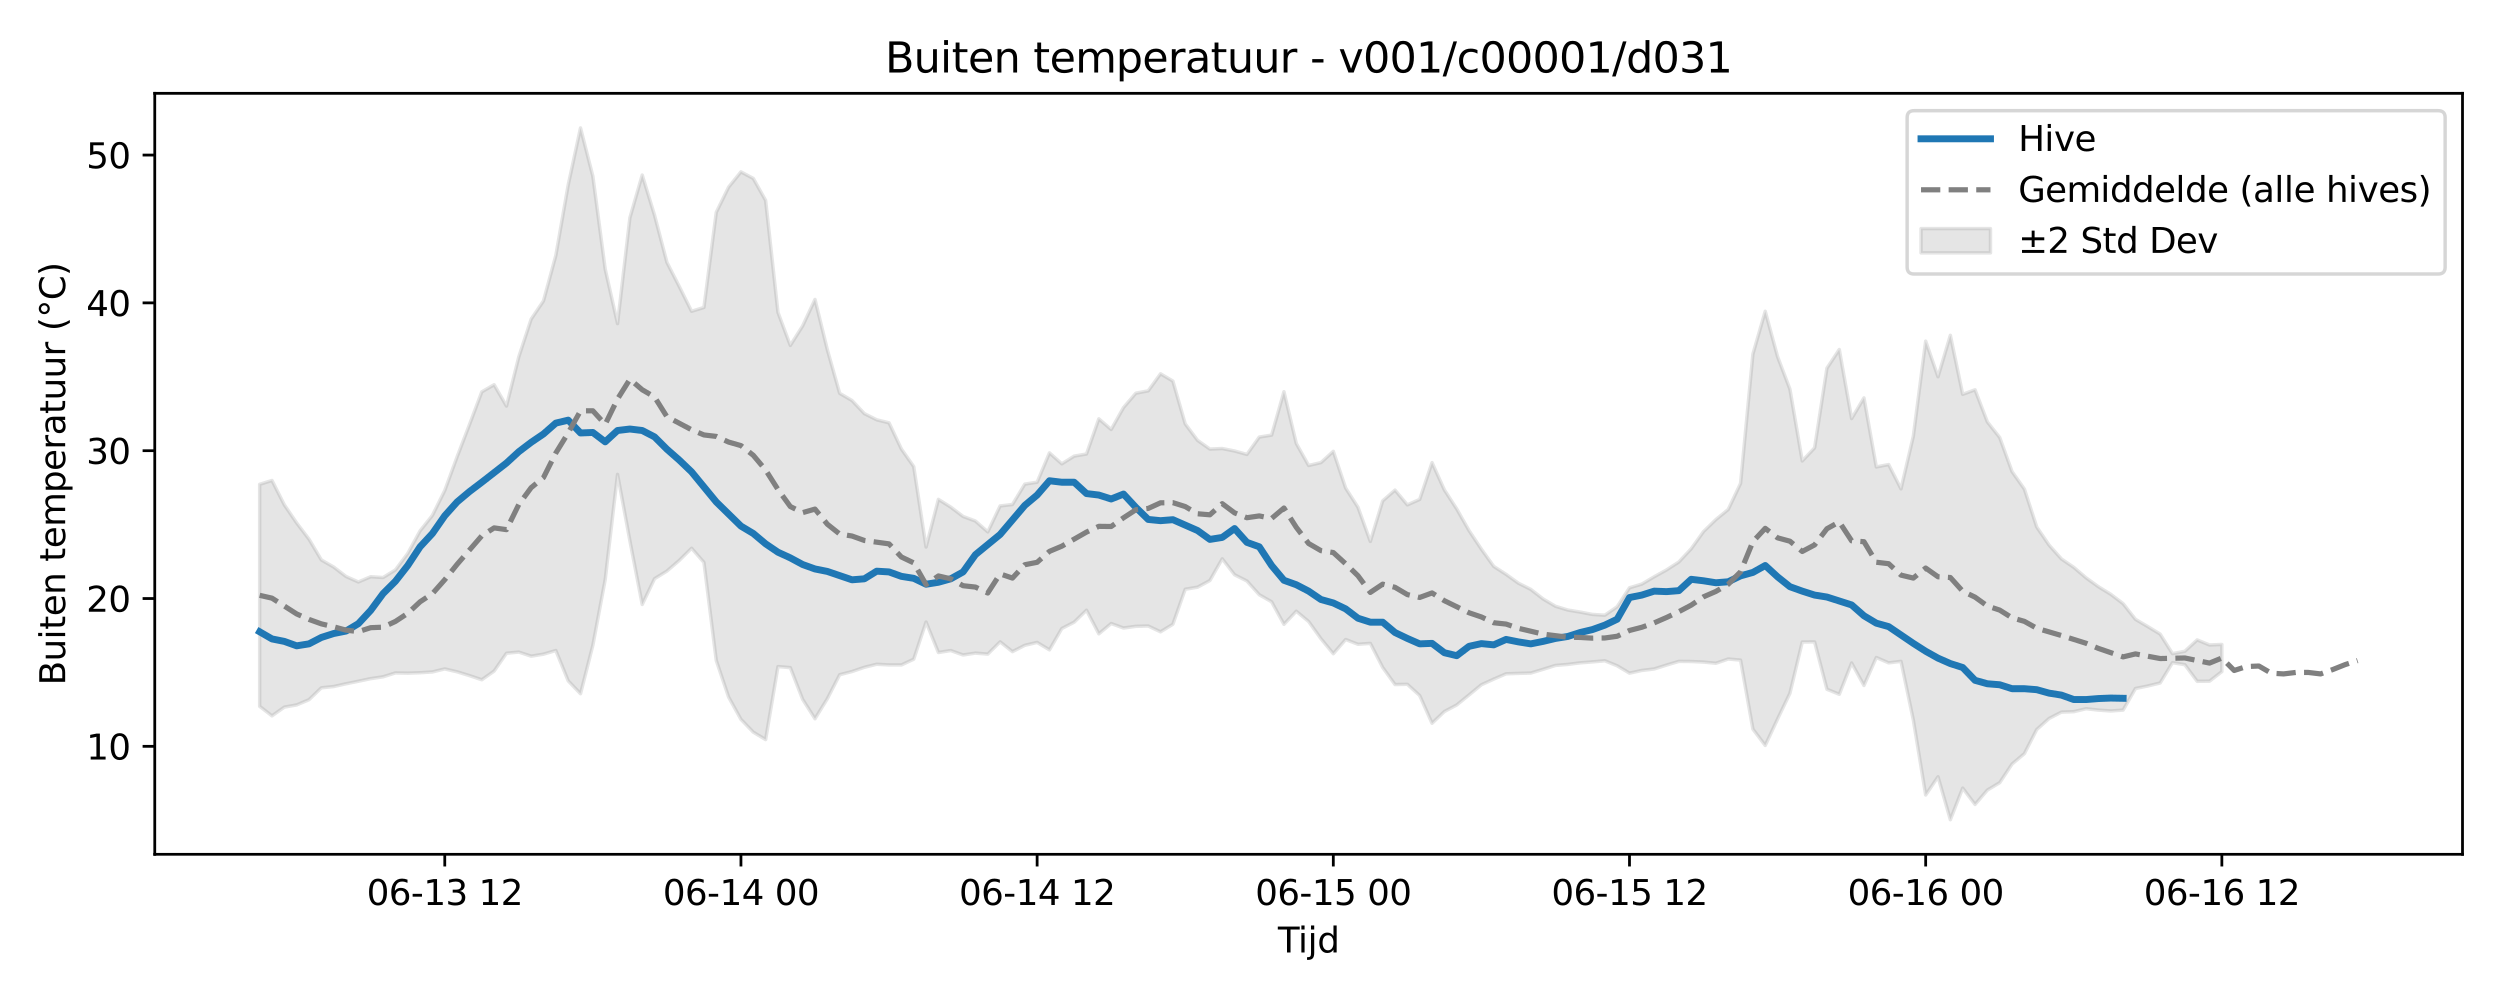 <?xml version="1.0" encoding="utf-8" standalone="no"?>
<!DOCTYPE svg PUBLIC "-//W3C//DTD SVG 1.1//EN"
  "http://www.w3.org/Graphics/SVG/1.1/DTD/svg11.dtd">
<svg xmlns:xlink="http://www.w3.org/1999/xlink" width="720pt" height="288pt" viewBox="0 0 720 288" xmlns="http://www.w3.org/2000/svg" version="1.1">
 <defs>
  <style type="text/css">*{stroke-linejoin: round; stroke-linecap: butt}</style>
 </defs>
 <g id="figure_1">
  <g id="patch_1">
   <path d="M 0 288 
L 720 288 
L 720 0 
L 0 0 
z
" style="fill: #ffffff"/>
  </g>
  <g id="axes_1">
   <g id="patch_2">
    <path d="M 44.57 246.04 
L 709.2 246.04 
L 709.2 26.88 
L 44.57 26.88 
z
" style="fill: #ffffff"/>
   </g>
   <g id="FillBetweenPolyCollection_1">
    <defs>
     <path id="m13f7c7acbf" d="M 74.78 -148.516 
L 74.78 -84.577 
L 78.335 -81.833 
L 81.889 -84.348 
L 85.443 -84.984 
L 88.997 -86.49 
L 92.551 -89.911 
L 96.105 -90.273 
L 99.66 -91.073 
L 103.214 -91.799 
L 106.768 -92.55 
L 110.322 -93.074 
L 113.876 -94.195 
L 117.431 -94.125 
L 120.985 -94.254 
L 124.539 -94.482 
L 128.093 -95.348 
L 131.647 -94.517 
L 135.201 -93.425 
L 138.756 -92.228 
L 142.31 -94.731 
L 145.864 -99.868 
L 149.418 -100.199 
L 152.972 -99.017 
L 156.526 -99.599 
L 160.081 -100.655 
L 163.635 -91.926 
L 167.189 -88.202 
L 170.743 -102.16 
L 174.297 -121.076 
L 177.851 -151.385 
L 181.406 -132.271 
L 184.96 -113.906 
L 188.514 -121.336 
L 192.068 -123.522 
L 195.622 -126.594 
L 199.176 -130.102 
L 202.731 -126.028 
L 206.285 -97.785 
L 209.839 -87.246 
L 213.393 -80.823 
L 216.947 -77.133 
L 220.501 -74.995 
L 224.056 -96.027 
L 227.61 -95.723 
L 231.164 -86.582 
L 234.718 -80.999 
L 238.272 -86.759 
L 241.826 -93.682 
L 245.381 -94.595 
L 248.935 -95.814 
L 252.489 -96.694 
L 256.043 -96.499 
L 259.597 -96.49 
L 263.152 -98.153 
L 266.706 -108.848 
L 270.26 -100.07 
L 273.814 -100.645 
L 277.368 -99.366 
L 280.922 -99.901 
L 284.477 -99.614 
L 288.031 -103.15 
L 291.585 -100.325 
L 295.139 -102.147 
L 298.693 -102.98 
L 302.247 -100.835 
L 305.802 -106.987 
L 309.356 -108.811 
L 312.91 -112.264 
L 316.464 -105.455 
L 320.018 -108.427 
L 323.572 -107.128 
L 327.127 -107.616 
L 330.681 -107.706 
L 334.235 -106.033 
L 337.789 -108.221 
L 341.343 -118.3 
L 344.897 -118.886 
L 348.452 -120.81 
L 352.006 -127.055 
L 355.56 -122.469 
L 359.114 -120.669 
L 362.668 -116.715 
L 366.222 -114.679 
L 369.777 -108.186 
L 373.331 -111.968 
L 376.885 -108.997 
L 380.439 -104.047 
L 383.993 -99.724 
L 387.548 -103.823 
L 391.102 -102.444 
L 394.656 -102.705 
L 398.21 -95.779 
L 401.764 -90.846 
L 405.318 -90.92 
L 408.873 -87.684 
L 412.427 -79.696 
L 415.981 -83.081 
L 419.535 -84.967 
L 423.089 -87.858 
L 426.643 -90.791 
L 430.198 -92.411 
L 433.752 -93.944 
L 437.306 -94.062 
L 440.86 -94.158 
L 444.414 -95.237 
L 447.968 -96.351 
L 451.523 -96.65 
L 455.077 -97.1 
L 458.631 -97.377 
L 462.185 -97.697 
L 465.739 -96.255 
L 469.293 -94.132 
L 472.848 -94.909 
L 476.402 -95.332 
L 479.956 -96.459 
L 483.51 -97.521 
L 487.064 -97.484 
L 490.618 -97.324 
L 494.173 -96.977 
L 497.727 -98.203 
L 501.281 -97.889 
L 504.835 -78.012 
L 508.389 -73.313 
L 511.944 -80.928 
L 515.498 -88.345 
L 519.052 -103.109 
L 522.606 -103.118 
L 526.16 -89.493 
L 529.714 -88.042 
L 533.269 -97.057 
L 536.823 -90.574 
L 540.377 -98.636 
L 543.931 -97.093 
L 547.485 -97.524 
L 551.039 -80.646 
L 554.594 -59.043 
L 558.148 -64.287 
L 561.702 -51.922 
L 565.256 -61.022 
L 568.81 -56.313 
L 572.364 -60.457 
L 575.919 -62.588 
L 579.473 -67.962 
L 583.027 -70.963 
L 586.581 -77.898 
L 590.135 -81.077 
L 593.689 -82.907 
L 597.244 -83.037 
L 600.798 -83.885 
L 604.352 -83.488 
L 607.906 -83.236 
L 611.46 -83.495 
L 615.014 -89.712 
L 618.569 -90.437 
L 622.123 -91.3 
L 625.677 -97.153 
L 629.231 -96.569 
L 632.785 -91.783 
L 636.339 -91.816 
L 639.894 -94.575 
L 639.894 -102.402 
L 639.894 -102.402 
L 636.339 -102.252 
L 632.785 -103.704 
L 629.231 -100.432 
L 625.677 -99.754 
L 622.123 -105.379 
L 618.569 -107.548 
L 615.014 -109.635 
L 611.46 -114.145 
L 607.906 -116.84 
L 604.352 -119.024 
L 600.798 -121.583 
L 597.244 -124.607 
L 593.689 -127.031 
L 590.135 -131.014 
L 586.581 -136.227 
L 583.027 -147.135 
L 579.473 -152.17 
L 575.919 -161.99 
L 572.364 -166.487 
L 568.81 -175.74 
L 565.256 -174.437 
L 561.702 -191.436 
L 558.148 -179.497 
L 554.594 -189.755 
L 551.039 -162.381 
L 547.485 -147.206 
L 543.931 -154.213 
L 540.377 -153.521 
L 536.823 -173.409 
L 533.269 -167.446 
L 529.714 -187.34 
L 526.16 -181.963 
L 522.606 -159.019 
L 519.052 -155.244 
L 515.498 -175.921 
L 511.944 -185.277 
L 508.389 -198.356 
L 504.835 -186.017 
L 501.281 -148.78 
L 497.727 -141.276 
L 494.173 -138.363 
L 490.618 -134.918 
L 487.064 -129.957 
L 483.51 -126.159 
L 479.956 -123.863 
L 476.402 -121.891 
L 472.848 -119.783 
L 469.293 -118.716 
L 465.739 -113.258 
L 462.185 -110.822 
L 458.631 -111.048 
L 455.077 -111.727 
L 451.523 -112.318 
L 447.968 -113.399 
L 444.414 -115.506 
L 440.86 -118.264 
L 437.306 -120.039 
L 433.752 -122.593 
L 430.198 -124.883 
L 426.643 -129.838 
L 423.089 -135.183 
L 419.535 -141.433 
L 415.981 -146.914 
L 412.427 -154.77 
L 408.873 -144.179 
L 405.318 -142.599 
L 401.764 -146.86 
L 398.21 -143.748 
L 394.656 -132.063 
L 391.102 -141.908 
L 387.548 -147.435 
L 383.993 -158.014 
L 380.439 -154.779 
L 376.885 -153.945 
L 373.331 -160.292 
L 369.777 -175.191 
L 366.222 -162.69 
L 362.668 -162.121 
L 359.114 -157.126 
L 355.56 -158.117 
L 352.006 -158.828 
L 348.452 -158.664 
L 344.897 -161.18 
L 341.343 -165.928 
L 337.789 -178.254 
L 334.235 -180.348 
L 330.681 -175.434 
L 327.127 -174.767 
L 323.572 -170.62 
L 320.018 -164.307 
L 316.464 -167.374 
L 312.91 -157.253 
L 309.356 -156.638 
L 305.802 -154.417 
L 302.247 -157.575 
L 298.693 -149.129 
L 295.139 -148.572 
L 291.585 -142.702 
L 288.031 -142.29 
L 284.477 -134.813 
L 280.922 -137.946 
L 277.368 -139.261 
L 273.814 -141.956 
L 270.26 -144.187 
L 266.706 -130.461 
L 263.152 -153.626 
L 259.597 -158.694 
L 256.043 -166.23 
L 252.489 -167.1 
L 248.935 -168.878 
L 245.381 -172.652 
L 241.826 -174.723 
L 238.272 -187.299 
L 234.718 -201.762 
L 231.164 -194.146 
L 227.61 -188.515 
L 224.056 -198.031 
L 220.501 -230.283 
L 216.947 -236.613 
L 213.393 -238.504 
L 209.839 -234.115 
L 206.285 -226.84 
L 202.731 -199.449 
L 199.176 -198.355 
L 195.622 -205.505 
L 192.068 -212.456 
L 188.514 -225.995 
L 184.96 -237.587 
L 181.406 -225.277 
L 177.851 -194.81 
L 174.297 -210.503 
L 170.743 -237.223 
L 167.189 -251.158 
L 163.635 -234.706 
L 160.081 -214.442 
L 156.526 -201.347 
L 152.972 -196.091 
L 149.418 -185.239 
L 145.864 -171.055 
L 142.31 -177.205 
L 138.756 -175.147 
L 135.201 -165.698 
L 131.647 -156.437 
L 128.093 -146.747 
L 124.539 -139.585 
L 120.985 -135.109 
L 117.431 -128.608 
L 113.876 -123.856 
L 110.322 -121.673 
L 106.768 -121.906 
L 103.214 -120.393 
L 99.66 -121.971 
L 96.105 -124.696 
L 92.551 -126.741 
L 88.997 -132.716 
L 85.443 -137.385 
L 81.889 -142.603 
L 78.335 -149.628 
L 74.78 -148.516 
z
" style="stroke: #808080; stroke-opacity: 0.2"/>
    </defs>
    <g clip-path="url(#p83cd7a255b)">
     <use xlink:href="#m13f7c7acbf" x="0" y="288" style="fill: #808080; fill-opacity: 0.2; stroke: #808080; stroke-opacity: 0.2"/>
    </g>
   </g>
   <g id="matplotlib.axis_1">
    <g id="xtick_1">
     <g id="line2d_1">
      <defs>
       <path id="m9fc1fd3fff" d="M 0 0 
L 0 3.5 
" style="stroke: #000000; stroke-width: 0.8"/>
      </defs>
      <g>
       <use xlink:href="#m9fc1fd3fff" x="128.093" y="246.04" style="stroke: #000000; stroke-width: 0.8"/>
      </g>
     </g>
     <g id="text_1">
      <!-- 06-13 12 -->
      <g transform="translate(105.613 260.638) scale(0.1 -0.1)">
       <defs>
        <path id="DejaVuSans-30" d="M 2034 4250 
Q 1547 4250 1301 3770 
Q 1056 3291 1056 2328 
Q 1056 1369 1301 889 
Q 1547 409 2034 409 
Q 2525 409 2770 889 
Q 3016 1369 3016 2328 
Q 3016 3291 2770 3770 
Q 2525 4250 2034 4250 
z
M 2034 4750 
Q 2819 4750 3233 4129 
Q 3647 3509 3647 2328 
Q 3647 1150 3233 529 
Q 2819 -91 2034 -91 
Q 1250 -91 836 529 
Q 422 1150 422 2328 
Q 422 3509 836 4129 
Q 1250 4750 2034 4750 
z
" transform="scale(0.016)"/>
        <path id="DejaVuSans-36" d="M 2113 2584 
Q 1688 2584 1439 2293 
Q 1191 2003 1191 1497 
Q 1191 994 1439 701 
Q 1688 409 2113 409 
Q 2538 409 2786 701 
Q 3034 994 3034 1497 
Q 3034 2003 2786 2293 
Q 2538 2584 2113 2584 
z
M 3366 4563 
L 3366 3988 
Q 3128 4100 2886 4159 
Q 2644 4219 2406 4219 
Q 1781 4219 1451 3797 
Q 1122 3375 1075 2522 
Q 1259 2794 1537 2939 
Q 1816 3084 2150 3084 
Q 2853 3084 3261 2657 
Q 3669 2231 3669 1497 
Q 3669 778 3244 343 
Q 2819 -91 2113 -91 
Q 1303 -91 875 529 
Q 447 1150 447 2328 
Q 447 3434 972 4092 
Q 1497 4750 2381 4750 
Q 2619 4750 2861 4703 
Q 3103 4656 3366 4563 
z
" transform="scale(0.016)"/>
        <path id="DejaVuSans-2d" d="M 313 2009 
L 1997 2009 
L 1997 1497 
L 313 1497 
L 313 2009 
z
" transform="scale(0.016)"/>
        <path id="DejaVuSans-31" d="M 794 531 
L 1825 531 
L 1825 4091 
L 703 3866 
L 703 4441 
L 1819 4666 
L 2450 4666 
L 2450 531 
L 3481 531 
L 3481 0 
L 794 0 
L 794 531 
z
" transform="scale(0.016)"/>
        <path id="DejaVuSans-33" d="M 2597 2516 
Q 3050 2419 3304 2112 
Q 3559 1806 3559 1356 
Q 3559 666 3084 287 
Q 2609 -91 1734 -91 
Q 1441 -91 1130 -33 
Q 819 25 488 141 
L 488 750 
Q 750 597 1062 519 
Q 1375 441 1716 441 
Q 2309 441 2620 675 
Q 2931 909 2931 1356 
Q 2931 1769 2642 2001 
Q 2353 2234 1838 2234 
L 1294 2234 
L 1294 2753 
L 1863 2753 
Q 2328 2753 2575 2939 
Q 2822 3125 2822 3475 
Q 2822 3834 2567 4026 
Q 2313 4219 1838 4219 
Q 1578 4219 1281 4162 
Q 984 4106 628 3988 
L 628 4550 
Q 988 4650 1302 4700 
Q 1616 4750 1894 4750 
Q 2613 4750 3031 4423 
Q 3450 4097 3450 3541 
Q 3450 3153 3228 2886 
Q 3006 2619 2597 2516 
z
" transform="scale(0.016)"/>
        <path id="DejaVuSans-20" transform="scale(0.016)"/>
        <path id="DejaVuSans-32" d="M 1228 531 
L 3431 531 
L 3431 0 
L 469 0 
L 469 531 
Q 828 903 1448 1529 
Q 2069 2156 2228 2338 
Q 2531 2678 2651 2914 
Q 2772 3150 2772 3378 
Q 2772 3750 2511 3984 
Q 2250 4219 1831 4219 
Q 1534 4219 1204 4116 
Q 875 4013 500 3803 
L 500 4441 
Q 881 4594 1212 4672 
Q 1544 4750 1819 4750 
Q 2544 4750 2975 4387 
Q 3406 4025 3406 3419 
Q 3406 3131 3298 2873 
Q 3191 2616 2906 2266 
Q 2828 2175 2409 1742 
Q 1991 1309 1228 531 
z
" transform="scale(0.016)"/>
       </defs>
       <use xlink:href="#DejaVuSans-30"/>
       <use xlink:href="#DejaVuSans-36" transform="translate(63.623 0)"/>
       <use xlink:href="#DejaVuSans-2d" transform="translate(127.246 0)"/>
       <use xlink:href="#DejaVuSans-31" transform="translate(163.33 0)"/>
       <use xlink:href="#DejaVuSans-33" transform="translate(226.953 0)"/>
       <use xlink:href="#DejaVuSans-20" transform="translate(290.576 0)"/>
       <use xlink:href="#DejaVuSans-31" transform="translate(322.363 0)"/>
       <use xlink:href="#DejaVuSans-32" transform="translate(385.986 0)"/>
      </g>
     </g>
    </g>
    <g id="xtick_2">
     <g id="line2d_2">
      <g>
       <use xlink:href="#m9fc1fd3fff" x="213.393" y="246.04" style="stroke: #000000; stroke-width: 0.8"/>
      </g>
     </g>
     <g id="text_2">
      <!-- 06-14 00 -->
      <g transform="translate(190.913 260.638) scale(0.1 -0.1)">
       <defs>
        <path id="DejaVuSans-34" d="M 2419 4116 
L 825 1625 
L 2419 1625 
L 2419 4116 
z
M 2253 4666 
L 3047 4666 
L 3047 1625 
L 3713 1625 
L 3713 1100 
L 3047 1100 
L 3047 0 
L 2419 0 
L 2419 1100 
L 313 1100 
L 313 1709 
L 2253 4666 
z
" transform="scale(0.016)"/>
       </defs>
       <use xlink:href="#DejaVuSans-30"/>
       <use xlink:href="#DejaVuSans-36" transform="translate(63.623 0)"/>
       <use xlink:href="#DejaVuSans-2d" transform="translate(127.246 0)"/>
       <use xlink:href="#DejaVuSans-31" transform="translate(163.33 0)"/>
       <use xlink:href="#DejaVuSans-34" transform="translate(226.953 0)"/>
       <use xlink:href="#DejaVuSans-20" transform="translate(290.576 0)"/>
       <use xlink:href="#DejaVuSans-30" transform="translate(322.363 0)"/>
       <use xlink:href="#DejaVuSans-30" transform="translate(385.986 0)"/>
      </g>
     </g>
    </g>
    <g id="xtick_3">
     <g id="line2d_3">
      <g>
       <use xlink:href="#m9fc1fd3fff" x="298.693" y="246.04" style="stroke: #000000; stroke-width: 0.8"/>
      </g>
     </g>
     <g id="text_3">
      <!-- 06-14 12 -->
      <g transform="translate(276.213 260.638) scale(0.1 -0.1)">
       <use xlink:href="#DejaVuSans-30"/>
       <use xlink:href="#DejaVuSans-36" transform="translate(63.623 0)"/>
       <use xlink:href="#DejaVuSans-2d" transform="translate(127.246 0)"/>
       <use xlink:href="#DejaVuSans-31" transform="translate(163.33 0)"/>
       <use xlink:href="#DejaVuSans-34" transform="translate(226.953 0)"/>
       <use xlink:href="#DejaVuSans-20" transform="translate(290.576 0)"/>
       <use xlink:href="#DejaVuSans-31" transform="translate(322.363 0)"/>
       <use xlink:href="#DejaVuSans-32" transform="translate(385.986 0)"/>
      </g>
     </g>
    </g>
    <g id="xtick_4">
     <g id="line2d_4">
      <g>
       <use xlink:href="#m9fc1fd3fff" x="383.993" y="246.04" style="stroke: #000000; stroke-width: 0.8"/>
      </g>
     </g>
     <g id="text_4">
      <!-- 06-15 00 -->
      <g transform="translate(361.513 260.638) scale(0.1 -0.1)">
       <defs>
        <path id="DejaVuSans-35" d="M 691 4666 
L 3169 4666 
L 3169 4134 
L 1269 4134 
L 1269 2991 
Q 1406 3038 1543 3061 
Q 1681 3084 1819 3084 
Q 2600 3084 3056 2656 
Q 3513 2228 3513 1497 
Q 3513 744 3044 326 
Q 2575 -91 1722 -91 
Q 1428 -91 1123 -41 
Q 819 9 494 109 
L 494 744 
Q 775 591 1075 516 
Q 1375 441 1709 441 
Q 2250 441 2565 725 
Q 2881 1009 2881 1497 
Q 2881 1984 2565 2268 
Q 2250 2553 1709 2553 
Q 1456 2553 1204 2497 
Q 953 2441 691 2322 
L 691 4666 
z
" transform="scale(0.016)"/>
       </defs>
       <use xlink:href="#DejaVuSans-30"/>
       <use xlink:href="#DejaVuSans-36" transform="translate(63.623 0)"/>
       <use xlink:href="#DejaVuSans-2d" transform="translate(127.246 0)"/>
       <use xlink:href="#DejaVuSans-31" transform="translate(163.33 0)"/>
       <use xlink:href="#DejaVuSans-35" transform="translate(226.953 0)"/>
       <use xlink:href="#DejaVuSans-20" transform="translate(290.576 0)"/>
       <use xlink:href="#DejaVuSans-30" transform="translate(322.363 0)"/>
       <use xlink:href="#DejaVuSans-30" transform="translate(385.986 0)"/>
      </g>
     </g>
    </g>
    <g id="xtick_5">
     <g id="line2d_5">
      <g>
       <use xlink:href="#m9fc1fd3fff" x="469.293" y="246.04" style="stroke: #000000; stroke-width: 0.8"/>
      </g>
     </g>
     <g id="text_5">
      <!-- 06-15 12 -->
      <g transform="translate(446.813 260.638) scale(0.1 -0.1)">
       <use xlink:href="#DejaVuSans-30"/>
       <use xlink:href="#DejaVuSans-36" transform="translate(63.623 0)"/>
       <use xlink:href="#DejaVuSans-2d" transform="translate(127.246 0)"/>
       <use xlink:href="#DejaVuSans-31" transform="translate(163.33 0)"/>
       <use xlink:href="#DejaVuSans-35" transform="translate(226.953 0)"/>
       <use xlink:href="#DejaVuSans-20" transform="translate(290.576 0)"/>
       <use xlink:href="#DejaVuSans-31" transform="translate(322.363 0)"/>
       <use xlink:href="#DejaVuSans-32" transform="translate(385.986 0)"/>
      </g>
     </g>
    </g>
    <g id="xtick_6">
     <g id="line2d_6">
      <g>
       <use xlink:href="#m9fc1fd3fff" x="554.594" y="246.04" style="stroke: #000000; stroke-width: 0.8"/>
      </g>
     </g>
     <g id="text_6">
      <!-- 06-16 00 -->
      <g transform="translate(532.113 260.638) scale(0.1 -0.1)">
       <use xlink:href="#DejaVuSans-30"/>
       <use xlink:href="#DejaVuSans-36" transform="translate(63.623 0)"/>
       <use xlink:href="#DejaVuSans-2d" transform="translate(127.246 0)"/>
       <use xlink:href="#DejaVuSans-31" transform="translate(163.33 0)"/>
       <use xlink:href="#DejaVuSans-36" transform="translate(226.953 0)"/>
       <use xlink:href="#DejaVuSans-20" transform="translate(290.576 0)"/>
       <use xlink:href="#DejaVuSans-30" transform="translate(322.363 0)"/>
       <use xlink:href="#DejaVuSans-30" transform="translate(385.986 0)"/>
      </g>
     </g>
    </g>
    <g id="xtick_7">
     <g id="line2d_7">
      <g>
       <use xlink:href="#m9fc1fd3fff" x="639.894" y="246.04" style="stroke: #000000; stroke-width: 0.8"/>
      </g>
     </g>
     <g id="text_7">
      <!-- 06-16 12 -->
      <g transform="translate(617.413 260.638) scale(0.1 -0.1)">
       <use xlink:href="#DejaVuSans-30"/>
       <use xlink:href="#DejaVuSans-36" transform="translate(63.623 0)"/>
       <use xlink:href="#DejaVuSans-2d" transform="translate(127.246 0)"/>
       <use xlink:href="#DejaVuSans-31" transform="translate(163.33 0)"/>
       <use xlink:href="#DejaVuSans-36" transform="translate(226.953 0)"/>
       <use xlink:href="#DejaVuSans-20" transform="translate(290.576 0)"/>
       <use xlink:href="#DejaVuSans-31" transform="translate(322.363 0)"/>
       <use xlink:href="#DejaVuSans-32" transform="translate(385.986 0)"/>
      </g>
     </g>
    </g>
    <g id="text_8">
     <!-- Tijd -->
     <g transform="translate(368.035 274.317) scale(0.1 -0.1)">
      <defs>
       <path id="DejaVuSans-54" d="M -19 4666 
L 3928 4666 
L 3928 4134 
L 2272 4134 
L 2272 0 
L 1638 0 
L 1638 4134 
L -19 4134 
L -19 4666 
z
" transform="scale(0.016)"/>
       <path id="DejaVuSans-69" d="M 603 3500 
L 1178 3500 
L 1178 0 
L 603 0 
L 603 3500 
z
M 603 4863 
L 1178 4863 
L 1178 4134 
L 603 4134 
L 603 4863 
z
" transform="scale(0.016)"/>
       <path id="DejaVuSans-6a" d="M 603 3500 
L 1178 3500 
L 1178 -63 
Q 1178 -731 923 -1031 
Q 669 -1331 103 -1331 
L -116 -1331 
L -116 -844 
L 38 -844 
Q 366 -844 484 -692 
Q 603 -541 603 -63 
L 603 3500 
z
M 603 4863 
L 1178 4863 
L 1178 4134 
L 603 4134 
L 603 4863 
z
" transform="scale(0.016)"/>
       <path id="DejaVuSans-64" d="M 2906 2969 
L 2906 4863 
L 3481 4863 
L 3481 0 
L 2906 0 
L 2906 525 
Q 2725 213 2448 61 
Q 2172 -91 1784 -91 
Q 1150 -91 751 415 
Q 353 922 353 1747 
Q 353 2572 751 3078 
Q 1150 3584 1784 3584 
Q 2172 3584 2448 3432 
Q 2725 3281 2906 2969 
z
M 947 1747 
Q 947 1113 1208 752 
Q 1469 391 1925 391 
Q 2381 391 2643 752 
Q 2906 1113 2906 1747 
Q 2906 2381 2643 2742 
Q 2381 3103 1925 3103 
Q 1469 3103 1208 2742 
Q 947 2381 947 1747 
z
" transform="scale(0.016)"/>
      </defs>
      <use xlink:href="#DejaVuSans-54"/>
      <use xlink:href="#DejaVuSans-69" transform="translate(57.959 0)"/>
      <use xlink:href="#DejaVuSans-6a" transform="translate(85.742 0)"/>
      <use xlink:href="#DejaVuSans-64" transform="translate(113.525 0)"/>
     </g>
    </g>
   </g>
   <g id="matplotlib.axis_2">
    <g id="ytick_1">
     <g id="line2d_8">
      <defs>
       <path id="m5fd62c01a7" d="M 0 0 
L -3.5 0 
" style="stroke: #000000; stroke-width: 0.8"/>
      </defs>
      <g>
       <use xlink:href="#m5fd62c01a7" x="44.57" y="214.949" style="stroke: #000000; stroke-width: 0.8"/>
      </g>
     </g>
     <g id="text_9">
      <!-- 10 -->
      <g transform="translate(24.845 218.748) scale(0.1 -0.1)">
       <use xlink:href="#DejaVuSans-31"/>
       <use xlink:href="#DejaVuSans-30" transform="translate(63.623 0)"/>
      </g>
     </g>
    </g>
    <g id="ytick_2">
     <g id="line2d_9">
      <g>
       <use xlink:href="#m5fd62c01a7" x="44.57" y="172.376" style="stroke: #000000; stroke-width: 0.8"/>
      </g>
     </g>
     <g id="text_10">
      <!-- 20 -->
      <g transform="translate(24.845 176.175) scale(0.1 -0.1)">
       <use xlink:href="#DejaVuSans-32"/>
       <use xlink:href="#DejaVuSans-30" transform="translate(63.623 0)"/>
      </g>
     </g>
    </g>
    <g id="ytick_3">
     <g id="line2d_10">
      <g>
       <use xlink:href="#m5fd62c01a7" x="44.57" y="129.803" style="stroke: #000000; stroke-width: 0.8"/>
      </g>
     </g>
     <g id="text_11">
      <!-- 30 -->
      <g transform="translate(24.845 133.602) scale(0.1 -0.1)">
       <use xlink:href="#DejaVuSans-33"/>
       <use xlink:href="#DejaVuSans-30" transform="translate(63.623 0)"/>
      </g>
     </g>
    </g>
    <g id="ytick_4">
     <g id="line2d_11">
      <g>
       <use xlink:href="#m5fd62c01a7" x="44.57" y="87.23" style="stroke: #000000; stroke-width: 0.8"/>
      </g>
     </g>
     <g id="text_12">
      <!-- 40 -->
      <g transform="translate(24.845 91.029) scale(0.1 -0.1)">
       <use xlink:href="#DejaVuSans-34"/>
       <use xlink:href="#DejaVuSans-30" transform="translate(63.623 0)"/>
      </g>
     </g>
    </g>
    <g id="ytick_5">
     <g id="line2d_12">
      <g>
       <use xlink:href="#m5fd62c01a7" x="44.57" y="44.657" style="stroke: #000000; stroke-width: 0.8"/>
      </g>
     </g>
     <g id="text_13">
      <!-- 50 -->
      <g transform="translate(24.845 48.456) scale(0.1 -0.1)">
       <use xlink:href="#DejaVuSans-35"/>
       <use xlink:href="#DejaVuSans-30" transform="translate(63.623 0)"/>
      </g>
     </g>
    </g>
    <g id="text_14">
     <!-- Buiten temperatuur (°C) -->
     <g transform="translate(18.765 197.355) rotate(-90) scale(0.1 -0.1)">
      <defs>
       <path id="DejaVuSans-42" d="M 1259 2228 
L 1259 519 
L 2272 519 
Q 2781 519 3026 730 
Q 3272 941 3272 1375 
Q 3272 1813 3026 2020 
Q 2781 2228 2272 2228 
L 1259 2228 
z
M 1259 4147 
L 1259 2741 
L 2194 2741 
Q 2656 2741 2882 2914 
Q 3109 3088 3109 3444 
Q 3109 3797 2882 3972 
Q 2656 4147 2194 4147 
L 1259 4147 
z
M 628 4666 
L 2241 4666 
Q 2963 4666 3353 4366 
Q 3744 4066 3744 3513 
Q 3744 3084 3544 2831 
Q 3344 2578 2956 2516 
Q 3422 2416 3680 2098 
Q 3938 1781 3938 1306 
Q 3938 681 3513 340 
Q 3088 0 2303 0 
L 628 0 
L 628 4666 
z
" transform="scale(0.016)"/>
       <path id="DejaVuSans-75" d="M 544 1381 
L 544 3500 
L 1119 3500 
L 1119 1403 
Q 1119 906 1312 657 
Q 1506 409 1894 409 
Q 2359 409 2629 706 
Q 2900 1003 2900 1516 
L 2900 3500 
L 3475 3500 
L 3475 0 
L 2900 0 
L 2900 538 
Q 2691 219 2414 64 
Q 2138 -91 1772 -91 
Q 1169 -91 856 284 
Q 544 659 544 1381 
z
M 1991 3584 
L 1991 3584 
z
" transform="scale(0.016)"/>
       <path id="DejaVuSans-74" d="M 1172 4494 
L 1172 3500 
L 2356 3500 
L 2356 3053 
L 1172 3053 
L 1172 1153 
Q 1172 725 1289 603 
Q 1406 481 1766 481 
L 2356 481 
L 2356 0 
L 1766 0 
Q 1100 0 847 248 
Q 594 497 594 1153 
L 594 3053 
L 172 3053 
L 172 3500 
L 594 3500 
L 594 4494 
L 1172 4494 
z
" transform="scale(0.016)"/>
       <path id="DejaVuSans-65" d="M 3597 1894 
L 3597 1613 
L 953 1613 
Q 991 1019 1311 708 
Q 1631 397 2203 397 
Q 2534 397 2845 478 
Q 3156 559 3463 722 
L 3463 178 
Q 3153 47 2828 -22 
Q 2503 -91 2169 -91 
Q 1331 -91 842 396 
Q 353 884 353 1716 
Q 353 2575 817 3079 
Q 1281 3584 2069 3584 
Q 2775 3584 3186 3129 
Q 3597 2675 3597 1894 
z
M 3022 2063 
Q 3016 2534 2758 2815 
Q 2500 3097 2075 3097 
Q 1594 3097 1305 2825 
Q 1016 2553 972 2059 
L 3022 2063 
z
" transform="scale(0.016)"/>
       <path id="DejaVuSans-6e" d="M 3513 2113 
L 3513 0 
L 2938 0 
L 2938 2094 
Q 2938 2591 2744 2837 
Q 2550 3084 2163 3084 
Q 1697 3084 1428 2787 
Q 1159 2491 1159 1978 
L 1159 0 
L 581 0 
L 581 3500 
L 1159 3500 
L 1159 2956 
Q 1366 3272 1645 3428 
Q 1925 3584 2291 3584 
Q 2894 3584 3203 3211 
Q 3513 2838 3513 2113 
z
" transform="scale(0.016)"/>
       <path id="DejaVuSans-6d" d="M 3328 2828 
Q 3544 3216 3844 3400 
Q 4144 3584 4550 3584 
Q 5097 3584 5394 3201 
Q 5691 2819 5691 2113 
L 5691 0 
L 5113 0 
L 5113 2094 
Q 5113 2597 4934 2840 
Q 4756 3084 4391 3084 
Q 3944 3084 3684 2787 
Q 3425 2491 3425 1978 
L 3425 0 
L 2847 0 
L 2847 2094 
Q 2847 2600 2669 2842 
Q 2491 3084 2119 3084 
Q 1678 3084 1418 2786 
Q 1159 2488 1159 1978 
L 1159 0 
L 581 0 
L 581 3500 
L 1159 3500 
L 1159 2956 
Q 1356 3278 1631 3431 
Q 1906 3584 2284 3584 
Q 2666 3584 2933 3390 
Q 3200 3197 3328 2828 
z
" transform="scale(0.016)"/>
       <path id="DejaVuSans-70" d="M 1159 525 
L 1159 -1331 
L 581 -1331 
L 581 3500 
L 1159 3500 
L 1159 2969 
Q 1341 3281 1617 3432 
Q 1894 3584 2278 3584 
Q 2916 3584 3314 3078 
Q 3713 2572 3713 1747 
Q 3713 922 3314 415 
Q 2916 -91 2278 -91 
Q 1894 -91 1617 61 
Q 1341 213 1159 525 
z
M 3116 1747 
Q 3116 2381 2855 2742 
Q 2594 3103 2138 3103 
Q 1681 3103 1420 2742 
Q 1159 2381 1159 1747 
Q 1159 1113 1420 752 
Q 1681 391 2138 391 
Q 2594 391 2855 752 
Q 3116 1113 3116 1747 
z
" transform="scale(0.016)"/>
       <path id="DejaVuSans-72" d="M 2631 2963 
Q 2534 3019 2420 3045 
Q 2306 3072 2169 3072 
Q 1681 3072 1420 2755 
Q 1159 2438 1159 1844 
L 1159 0 
L 581 0 
L 581 3500 
L 1159 3500 
L 1159 2956 
Q 1341 3275 1631 3429 
Q 1922 3584 2338 3584 
Q 2397 3584 2469 3576 
Q 2541 3569 2628 3553 
L 2631 2963 
z
" transform="scale(0.016)"/>
       <path id="DejaVuSans-61" d="M 2194 1759 
Q 1497 1759 1228 1600 
Q 959 1441 959 1056 
Q 959 750 1161 570 
Q 1363 391 1709 391 
Q 2188 391 2477 730 
Q 2766 1069 2766 1631 
L 2766 1759 
L 2194 1759 
z
M 3341 1997 
L 3341 0 
L 2766 0 
L 2766 531 
Q 2569 213 2275 61 
Q 1981 -91 1556 -91 
Q 1019 -91 701 211 
Q 384 513 384 1019 
Q 384 1609 779 1909 
Q 1175 2209 1959 2209 
L 2766 2209 
L 2766 2266 
Q 2766 2663 2505 2880 
Q 2244 3097 1772 3097 
Q 1472 3097 1187 3025 
Q 903 2953 641 2809 
L 641 3341 
Q 956 3463 1253 3523 
Q 1550 3584 1831 3584 
Q 2591 3584 2966 3190 
Q 3341 2797 3341 1997 
z
" transform="scale(0.016)"/>
       <path id="DejaVuSans-28" d="M 1984 4856 
Q 1566 4138 1362 3434 
Q 1159 2731 1159 2009 
Q 1159 1288 1364 580 
Q 1569 -128 1984 -844 
L 1484 -844 
Q 1016 -109 783 600 
Q 550 1309 550 2009 
Q 550 2706 781 3412 
Q 1013 4119 1484 4856 
L 1984 4856 
z
" transform="scale(0.016)"/>
       <path id="DejaVuSans-b0" d="M 1600 4347 
Q 1350 4347 1178 4173 
Q 1006 4000 1006 3750 
Q 1006 3503 1178 3333 
Q 1350 3163 1600 3163 
Q 1850 3163 2022 3333 
Q 2194 3503 2194 3750 
Q 2194 3997 2020 4172 
Q 1847 4347 1600 4347 
z
M 1600 4750 
Q 1800 4750 1984 4673 
Q 2169 4597 2303 4453 
Q 2447 4313 2519 4134 
Q 2591 3956 2591 3750 
Q 2591 3338 2302 3052 
Q 2013 2766 1594 2766 
Q 1172 2766 890 3047 
Q 609 3328 609 3750 
Q 609 4169 896 4459 
Q 1184 4750 1600 4750 
z
" transform="scale(0.016)"/>
       <path id="DejaVuSans-43" d="M 4122 4306 
L 4122 3641 
Q 3803 3938 3442 4084 
Q 3081 4231 2675 4231 
Q 1875 4231 1450 3742 
Q 1025 3253 1025 2328 
Q 1025 1406 1450 917 
Q 1875 428 2675 428 
Q 3081 428 3442 575 
Q 3803 722 4122 1019 
L 4122 359 
Q 3791 134 3420 21 
Q 3050 -91 2638 -91 
Q 1578 -91 968 557 
Q 359 1206 359 2328 
Q 359 3453 968 4101 
Q 1578 4750 2638 4750 
Q 3056 4750 3426 4639 
Q 3797 4528 4122 4306 
z
" transform="scale(0.016)"/>
       <path id="DejaVuSans-29" d="M 513 4856 
L 1013 4856 
Q 1481 4119 1714 3412 
Q 1947 2706 1947 2009 
Q 1947 1309 1714 600 
Q 1481 -109 1013 -844 
L 513 -844 
Q 928 -128 1133 580 
Q 1338 1288 1338 2009 
Q 1338 2731 1133 3434 
Q 928 4138 513 4856 
z
" transform="scale(0.016)"/>
      </defs>
      <use xlink:href="#DejaVuSans-42"/>
      <use xlink:href="#DejaVuSans-75" transform="translate(68.604 0)"/>
      <use xlink:href="#DejaVuSans-69" transform="translate(131.982 0)"/>
      <use xlink:href="#DejaVuSans-74" transform="translate(159.766 0)"/>
      <use xlink:href="#DejaVuSans-65" transform="translate(198.975 0)"/>
      <use xlink:href="#DejaVuSans-6e" transform="translate(260.498 0)"/>
      <use xlink:href="#DejaVuSans-20" transform="translate(323.877 0)"/>
      <use xlink:href="#DejaVuSans-74" transform="translate(355.664 0)"/>
      <use xlink:href="#DejaVuSans-65" transform="translate(394.873 0)"/>
      <use xlink:href="#DejaVuSans-6d" transform="translate(456.396 0)"/>
      <use xlink:href="#DejaVuSans-70" transform="translate(553.809 0)"/>
      <use xlink:href="#DejaVuSans-65" transform="translate(617.285 0)"/>
      <use xlink:href="#DejaVuSans-72" transform="translate(678.809 0)"/>
      <use xlink:href="#DejaVuSans-61" transform="translate(719.922 0)"/>
      <use xlink:href="#DejaVuSans-74" transform="translate(781.201 0)"/>
      <use xlink:href="#DejaVuSans-75" transform="translate(820.41 0)"/>
      <use xlink:href="#DejaVuSans-75" transform="translate(883.789 0)"/>
      <use xlink:href="#DejaVuSans-72" transform="translate(947.168 0)"/>
      <use xlink:href="#DejaVuSans-20" transform="translate(988.281 0)"/>
      <use xlink:href="#DejaVuSans-28" transform="translate(1020.068 0)"/>
      <use xlink:href="#DejaVuSans-b0" transform="translate(1059.082 0)"/>
      <use xlink:href="#DejaVuSans-43" transform="translate(1109.082 0)"/>
      <use xlink:href="#DejaVuSans-29" transform="translate(1178.906 0)"/>
     </g>
    </g>
   </g>
   <g id="line2d_13">
    <path d="M 74.78 181.955 
L 78.335 184.012 
L 81.889 184.722 
L 85.443 185.999 
L 88.997 185.431 
L 92.551 183.587 
L 96.105 182.451 
L 99.66 181.742 
L 103.214 179.613 
L 106.768 175.782 
L 110.322 170.957 
L 113.876 167.409 
L 117.431 162.868 
L 120.985 157.475 
L 124.539 153.644 
L 128.093 148.535 
L 131.647 144.561 
L 135.201 141.581 
L 138.756 138.885 
L 145.864 133.351 
L 149.418 130.087 
L 152.972 127.39 
L 156.526 124.978 
L 160.081 121.856 
L 163.635 121.004 
L 167.189 124.694 
L 170.743 124.552 
L 174.297 127.248 
L 177.851 123.984 
L 181.406 123.559 
L 184.96 123.984 
L 188.514 125.829 
L 192.068 129.377 
L 195.622 132.499 
L 199.176 135.905 
L 206.285 144.561 
L 213.393 151.515 
L 216.947 153.644 
L 220.501 156.624 
L 224.056 159.036 
L 227.61 160.668 
L 231.164 162.584 
L 234.718 163.861 
L 238.272 164.571 
L 245.381 166.983 
L 248.935 166.699 
L 252.489 164.5 
L 256.043 164.713 
L 259.597 165.99 
L 263.152 166.557 
L 266.706 168.26 
L 270.26 167.693 
L 273.814 166.699 
L 277.368 164.713 
L 280.922 159.746 
L 288.031 153.927 
L 295.139 145.555 
L 298.693 142.575 
L 302.247 138.459 
L 305.802 138.885 
L 309.356 138.885 
L 312.91 142.149 
L 316.464 142.575 
L 320.018 143.71 
L 323.572 142.291 
L 327.127 146.122 
L 330.681 149.599 
L 334.235 149.954 
L 337.789 149.67 
L 344.897 152.792 
L 348.452 155.347 
L 352.006 154.779 
L 355.56 152.225 
L 359.114 156.198 
L 362.668 157.475 
L 366.222 162.868 
L 369.777 167.125 
L 373.331 168.402 
L 376.885 170.247 
L 380.439 172.66 
L 383.993 173.653 
L 387.548 175.356 
L 391.102 178.052 
L 394.656 179.187 
L 398.21 179.187 
L 401.764 182.168 
L 405.318 183.87 
L 408.873 185.431 
L 412.427 185.29 
L 415.981 187.986 
L 419.535 188.837 
L 423.089 186.141 
L 426.643 185.36 
L 430.198 185.715 
L 433.752 184.154 
L 437.306 184.864 
L 440.86 185.431 
L 444.414 184.722 
L 447.968 183.87 
L 451.523 183.303 
L 455.077 182.168 
L 458.631 181.316 
L 462.185 180.039 
L 465.739 178.336 
L 469.293 172.092 
L 472.848 171.382 
L 476.402 170.247 
L 479.956 170.389 
L 483.51 170.105 
L 487.064 166.841 
L 490.618 167.267 
L 494.173 167.835 
L 497.727 167.551 
L 501.281 165.848 
L 504.835 164.855 
L 508.389 162.868 
L 511.944 166.132 
L 515.498 168.97 
L 519.052 170.247 
L 522.606 171.382 
L 526.16 171.95 
L 533.269 174.221 
L 536.823 177.343 
L 540.377 179.471 
L 543.931 180.465 
L 551.039 185.29 
L 554.594 187.56 
L 558.148 189.547 
L 561.702 191.108 
L 565.256 192.243 
L 568.81 195.933 
L 572.364 196.926 
L 575.919 197.21 
L 579.473 198.345 
L 583.027 198.345 
L 586.581 198.629 
L 590.135 199.622 
L 593.689 200.19 
L 597.244 201.467 
L 600.798 201.467 
L 604.352 201.183 
L 607.906 201.042 
L 611.46 201.112 
L 611.46 201.112 
" clip-path="url(#p83cd7a255b)" style="fill: none; stroke: #1f77b4; stroke-width: 2; stroke-linecap: square"/>
   </g>
   <g id="line2d_14">
    <path d="M 74.78 171.453 
L 78.335 172.269 
L 85.443 176.815 
L 88.997 178.397 
L 92.551 179.674 
L 96.105 180.515 
L 99.66 181.478 
L 103.214 181.904 
L 106.768 180.772 
L 110.322 180.627 
L 113.876 178.975 
L 117.431 176.633 
L 120.985 173.318 
L 124.539 170.967 
L 128.093 166.953 
L 131.647 162.523 
L 138.756 154.313 
L 142.31 152.032 
L 145.864 152.539 
L 149.418 145.281 
L 152.972 140.446 
L 156.526 137.527 
L 160.081 130.451 
L 163.635 124.684 
L 167.189 118.32 
L 170.743 118.308 
L 174.297 122.211 
L 177.851 114.902 
L 181.406 109.226 
L 184.96 112.253 
L 188.514 114.335 
L 192.068 120.011 
L 199.176 123.772 
L 202.731 125.262 
L 206.285 125.687 
L 209.839 127.319 
L 213.393 128.336 
L 216.947 131.127 
L 220.501 135.361 
L 224.056 140.971 
L 227.61 145.881 
L 231.164 147.636 
L 234.718 146.619 
L 238.272 150.971 
L 241.826 153.797 
L 245.381 154.377 
L 248.935 155.654 
L 256.043 156.636 
L 259.597 160.408 
L 263.152 162.111 
L 266.706 168.345 
L 270.26 165.872 
L 273.814 166.699 
L 277.368 168.686 
L 280.922 169.076 
L 284.477 170.786 
L 288.031 165.28 
L 291.585 166.486 
L 295.139 162.641 
L 298.693 161.945 
L 302.247 158.795 
L 305.802 157.298 
L 312.91 153.242 
L 316.464 151.586 
L 320.018 151.633 
L 323.572 149.126 
L 327.127 146.808 
L 330.681 146.43 
L 334.235 144.81 
L 337.789 144.762 
L 341.343 145.886 
L 344.897 147.967 
L 348.452 148.263 
L 352.006 145.058 
L 355.56 147.707 
L 359.114 149.103 
L 362.668 148.582 
L 366.222 149.315 
L 369.777 146.312 
L 373.331 151.87 
L 376.885 156.529 
L 380.439 158.587 
L 383.993 159.131 
L 387.548 162.371 
L 391.102 165.824 
L 394.656 170.616 
L 398.21 168.237 
L 401.764 169.147 
L 405.318 171.24 
L 408.873 172.068 
L 412.427 170.767 
L 415.981 173.003 
L 423.089 176.479 
L 426.643 177.686 
L 430.198 179.353 
L 433.752 179.731 
L 437.306 180.949 
L 444.414 182.629 
L 451.523 183.516 
L 455.077 183.587 
L 458.631 183.788 
L 462.185 183.74 
L 465.739 183.244 
L 469.293 181.576 
L 472.848 180.654 
L 476.402 179.388 
L 479.956 177.839 
L 483.51 176.16 
L 487.064 174.28 
L 490.618 171.879 
L 494.173 170.33 
L 497.727 168.26 
L 501.281 164.665 
L 504.835 155.985 
L 508.389 152.165 
L 511.944 154.897 
L 515.498 155.867 
L 519.052 158.823 
L 522.606 156.931 
L 526.16 152.272 
L 529.714 150.309 
L 533.269 155.749 
L 536.823 156.009 
L 540.377 161.922 
L 543.931 162.347 
L 547.485 165.635 
L 551.039 166.486 
L 554.594 163.601 
L 558.148 166.108 
L 561.702 166.321 
L 565.256 170.271 
L 568.81 171.974 
L 572.364 174.528 
L 575.919 175.711 
L 579.473 177.934 
L 583.027 178.951 
L 586.581 180.938 
L 593.689 183.031 
L 600.798 185.266 
L 604.352 186.744 
L 611.46 189.18 
L 615.014 188.326 
L 622.123 189.66 
L 629.231 189.5 
L 636.339 190.966 
L 639.894 189.511 
L 643.448 193.095 
L 647.002 191.959 
L 650.556 191.817 
L 654.11 193.875 
L 657.665 194.088 
L 661.219 193.662 
L 664.773 193.662 
L 668.327 194.088 
L 671.881 192.811 
L 675.435 191.392 
L 678.99 190.256 
L 678.99 190.256 
" clip-path="url(#p83cd7a255b)" style="fill: none; stroke-dasharray: 5.55,2.4; stroke-dashoffset: 0; stroke: #808080; stroke-width: 1.5"/>
   </g>
   <g id="patch_3">
    <path d="M 44.57 246.04 
L 44.57 26.88 
" style="fill: none; stroke: #000000; stroke-width: 0.8; stroke-linejoin: miter; stroke-linecap: square"/>
   </g>
   <g id="patch_4">
    <path d="M 709.2 246.04 
L 709.2 26.88 
" style="fill: none; stroke: #000000; stroke-width: 0.8; stroke-linejoin: miter; stroke-linecap: square"/>
   </g>
   <g id="patch_5">
    <path d="M 44.57 246.04 
L 709.2 246.04 
" style="fill: none; stroke: #000000; stroke-width: 0.8; stroke-linejoin: miter; stroke-linecap: square"/>
   </g>
   <g id="patch_6">
    <path d="M 44.57 26.88 
L 709.2 26.88 
" style="fill: none; stroke: #000000; stroke-width: 0.8; stroke-linejoin: miter; stroke-linecap: square"/>
   </g>
   <g id="text_15">
    <!-- Buiten temperatuur - v001/c00001/d031 -->
    <g transform="translate(254.916 20.88) scale(0.12 -0.12)">
     <defs>
      <path id="DejaVuSans-76" d="M 191 3500 
L 800 3500 
L 1894 563 
L 2988 3500 
L 3597 3500 
L 2284 0 
L 1503 0 
L 191 3500 
z
" transform="scale(0.016)"/>
      <path id="DejaVuSans-2f" d="M 1625 4666 
L 2156 4666 
L 531 -594 
L 0 -594 
L 1625 4666 
z
" transform="scale(0.016)"/>
      <path id="DejaVuSans-63" d="M 3122 3366 
L 3122 2828 
Q 2878 2963 2633 3030 
Q 2388 3097 2138 3097 
Q 1578 3097 1268 2742 
Q 959 2388 959 1747 
Q 959 1106 1268 751 
Q 1578 397 2138 397 
Q 2388 397 2633 464 
Q 2878 531 3122 666 
L 3122 134 
Q 2881 22 2623 -34 
Q 2366 -91 2075 -91 
Q 1284 -91 818 406 
Q 353 903 353 1747 
Q 353 2603 823 3093 
Q 1294 3584 2113 3584 
Q 2378 3584 2631 3529 
Q 2884 3475 3122 3366 
z
" transform="scale(0.016)"/>
     </defs>
     <use xlink:href="#DejaVuSans-42"/>
     <use xlink:href="#DejaVuSans-75" transform="translate(68.604 0)"/>
     <use xlink:href="#DejaVuSans-69" transform="translate(131.982 0)"/>
     <use xlink:href="#DejaVuSans-74" transform="translate(159.766 0)"/>
     <use xlink:href="#DejaVuSans-65" transform="translate(198.975 0)"/>
     <use xlink:href="#DejaVuSans-6e" transform="translate(260.498 0)"/>
     <use xlink:href="#DejaVuSans-20" transform="translate(323.877 0)"/>
     <use xlink:href="#DejaVuSans-74" transform="translate(355.664 0)"/>
     <use xlink:href="#DejaVuSans-65" transform="translate(394.873 0)"/>
     <use xlink:href="#DejaVuSans-6d" transform="translate(456.396 0)"/>
     <use xlink:href="#DejaVuSans-70" transform="translate(553.809 0)"/>
     <use xlink:href="#DejaVuSans-65" transform="translate(617.285 0)"/>
     <use xlink:href="#DejaVuSans-72" transform="translate(678.809 0)"/>
     <use xlink:href="#DejaVuSans-61" transform="translate(719.922 0)"/>
     <use xlink:href="#DejaVuSans-74" transform="translate(781.201 0)"/>
     <use xlink:href="#DejaVuSans-75" transform="translate(820.41 0)"/>
     <use xlink:href="#DejaVuSans-75" transform="translate(883.789 0)"/>
     <use xlink:href="#DejaVuSans-72" transform="translate(947.168 0)"/>
     <use xlink:href="#DejaVuSans-20" transform="translate(988.281 0)"/>
     <use xlink:href="#DejaVuSans-2d" transform="translate(1020.068 0)"/>
     <use xlink:href="#DejaVuSans-20" transform="translate(1056.152 0)"/>
     <use xlink:href="#DejaVuSans-76" transform="translate(1087.939 0)"/>
     <use xlink:href="#DejaVuSans-30" transform="translate(1147.119 0)"/>
     <use xlink:href="#DejaVuSans-30" transform="translate(1210.742 0)"/>
     <use xlink:href="#DejaVuSans-31" transform="translate(1274.365 0)"/>
     <use xlink:href="#DejaVuSans-2f" transform="translate(1337.988 0)"/>
     <use xlink:href="#DejaVuSans-63" transform="translate(1371.68 0)"/>
     <use xlink:href="#DejaVuSans-30" transform="translate(1426.66 0)"/>
     <use xlink:href="#DejaVuSans-30" transform="translate(1490.283 0)"/>
     <use xlink:href="#DejaVuSans-30" transform="translate(1553.906 0)"/>
     <use xlink:href="#DejaVuSans-30" transform="translate(1617.529 0)"/>
     <use xlink:href="#DejaVuSans-31" transform="translate(1681.152 0)"/>
     <use xlink:href="#DejaVuSans-2f" transform="translate(1744.775 0)"/>
     <use xlink:href="#DejaVuSans-64" transform="translate(1778.467 0)"/>
     <use xlink:href="#DejaVuSans-30" transform="translate(1841.943 0)"/>
     <use xlink:href="#DejaVuSans-33" transform="translate(1905.566 0)"/>
     <use xlink:href="#DejaVuSans-31" transform="translate(1969.189 0)"/>
    </g>
   </g>
   <g id="legend_1">
    <g id="patch_7">
     <path d="M 551.256 78.914 
L 702.2 78.914 
Q 704.2 78.914 704.2 76.914 
L 704.2 33.88 
Q 704.2 31.88 702.2 31.88 
L 551.256 31.88 
Q 549.256 31.88 549.256 33.88 
L 549.256 76.914 
Q 549.256 78.914 551.256 78.914 
z
" style="fill: #ffffff; opacity: 0.8; stroke: #cccccc; stroke-linejoin: miter"/>
    </g>
    <g id="line2d_15">
     <path d="M 553.256 39.978 
L 563.256 39.978 
L 573.256 39.978 
" style="fill: none; stroke: #1f77b4; stroke-width: 2; stroke-linecap: square"/>
    </g>
    <g id="text_16">
     <!-- Hive -->
     <g transform="translate(581.256 43.478) scale(0.1 -0.1)">
      <defs>
       <path id="DejaVuSans-48" d="M 628 4666 
L 1259 4666 
L 1259 2753 
L 3553 2753 
L 3553 4666 
L 4184 4666 
L 4184 0 
L 3553 0 
L 3553 2222 
L 1259 2222 
L 1259 0 
L 628 0 
L 628 4666 
z
" transform="scale(0.016)"/>
      </defs>
      <use xlink:href="#DejaVuSans-48"/>
      <use xlink:href="#DejaVuSans-69" transform="translate(75.195 0)"/>
      <use xlink:href="#DejaVuSans-76" transform="translate(102.979 0)"/>
      <use xlink:href="#DejaVuSans-65" transform="translate(162.158 0)"/>
     </g>
    </g>
    <g id="line2d_16">
     <path d="M 553.256 54.657 
L 563.256 54.657 
L 573.256 54.657 
" style="fill: none; stroke-dasharray: 5.55,2.4; stroke-dashoffset: 0; stroke: #808080; stroke-width: 1.5"/>
    </g>
    <g id="text_17">
     <!-- Gemiddelde (alle hives) -->
     <g transform="translate(581.256 58.157) scale(0.1 -0.1)">
      <defs>
       <path id="DejaVuSans-47" d="M 3809 666 
L 3809 1919 
L 2778 1919 
L 2778 2438 
L 4434 2438 
L 4434 434 
Q 4069 175 3628 42 
Q 3188 -91 2688 -91 
Q 1594 -91 976 548 
Q 359 1188 359 2328 
Q 359 3472 976 4111 
Q 1594 4750 2688 4750 
Q 3144 4750 3555 4637 
Q 3966 4525 4313 4306 
L 4313 3634 
Q 3963 3931 3569 4081 
Q 3175 4231 2741 4231 
Q 1884 4231 1454 3753 
Q 1025 3275 1025 2328 
Q 1025 1384 1454 906 
Q 1884 428 2741 428 
Q 3075 428 3337 486 
Q 3600 544 3809 666 
z
" transform="scale(0.016)"/>
       <path id="DejaVuSans-6c" d="M 603 4863 
L 1178 4863 
L 1178 0 
L 603 0 
L 603 4863 
z
" transform="scale(0.016)"/>
       <path id="DejaVuSans-68" d="M 3513 2113 
L 3513 0 
L 2938 0 
L 2938 2094 
Q 2938 2591 2744 2837 
Q 2550 3084 2163 3084 
Q 1697 3084 1428 2787 
Q 1159 2491 1159 1978 
L 1159 0 
L 581 0 
L 581 4863 
L 1159 4863 
L 1159 2956 
Q 1366 3272 1645 3428 
Q 1925 3584 2291 3584 
Q 2894 3584 3203 3211 
Q 3513 2838 3513 2113 
z
" transform="scale(0.016)"/>
       <path id="DejaVuSans-73" d="M 2834 3397 
L 2834 2853 
Q 2591 2978 2328 3040 
Q 2066 3103 1784 3103 
Q 1356 3103 1142 2972 
Q 928 2841 928 2578 
Q 928 2378 1081 2264 
Q 1234 2150 1697 2047 
L 1894 2003 
Q 2506 1872 2764 1633 
Q 3022 1394 3022 966 
Q 3022 478 2636 193 
Q 2250 -91 1575 -91 
Q 1294 -91 989 -36 
Q 684 19 347 128 
L 347 722 
Q 666 556 975 473 
Q 1284 391 1588 391 
Q 1994 391 2212 530 
Q 2431 669 2431 922 
Q 2431 1156 2273 1281 
Q 2116 1406 1581 1522 
L 1381 1569 
Q 847 1681 609 1914 
Q 372 2147 372 2553 
Q 372 3047 722 3315 
Q 1072 3584 1716 3584 
Q 2034 3584 2315 3537 
Q 2597 3491 2834 3397 
z
" transform="scale(0.016)"/>
      </defs>
      <use xlink:href="#DejaVuSans-47"/>
      <use xlink:href="#DejaVuSans-65" transform="translate(77.49 0)"/>
      <use xlink:href="#DejaVuSans-6d" transform="translate(139.014 0)"/>
      <use xlink:href="#DejaVuSans-69" transform="translate(236.426 0)"/>
      <use xlink:href="#DejaVuSans-64" transform="translate(264.209 0)"/>
      <use xlink:href="#DejaVuSans-64" transform="translate(327.686 0)"/>
      <use xlink:href="#DejaVuSans-65" transform="translate(391.162 0)"/>
      <use xlink:href="#DejaVuSans-6c" transform="translate(452.686 0)"/>
      <use xlink:href="#DejaVuSans-64" transform="translate(480.469 0)"/>
      <use xlink:href="#DejaVuSans-65" transform="translate(543.945 0)"/>
      <use xlink:href="#DejaVuSans-20" transform="translate(605.469 0)"/>
      <use xlink:href="#DejaVuSans-28" transform="translate(637.256 0)"/>
      <use xlink:href="#DejaVuSans-61" transform="translate(676.27 0)"/>
      <use xlink:href="#DejaVuSans-6c" transform="translate(737.549 0)"/>
      <use xlink:href="#DejaVuSans-6c" transform="translate(765.332 0)"/>
      <use xlink:href="#DejaVuSans-65" transform="translate(793.115 0)"/>
      <use xlink:href="#DejaVuSans-20" transform="translate(854.639 0)"/>
      <use xlink:href="#DejaVuSans-68" transform="translate(886.426 0)"/>
      <use xlink:href="#DejaVuSans-69" transform="translate(949.805 0)"/>
      <use xlink:href="#DejaVuSans-76" transform="translate(977.588 0)"/>
      <use xlink:href="#DejaVuSans-65" transform="translate(1036.768 0)"/>
      <use xlink:href="#DejaVuSans-73" transform="translate(1098.291 0)"/>
      <use xlink:href="#DejaVuSans-29" transform="translate(1150.391 0)"/>
     </g>
    </g>
    <g id="patch_8">
     <path d="M 553.256 72.835 
L 573.256 72.835 
L 573.256 65.835 
L 553.256 65.835 
z
" style="fill: #808080; fill-opacity: 0.2; stroke: #808080; stroke-opacity: 0.2; stroke-linejoin: miter"/>
    </g>
    <g id="text_18">
     <!-- ±2 Std Dev -->
     <g transform="translate(581.256 72.835) scale(0.1 -0.1)">
      <defs>
       <path id="DejaVuSans-b1" d="M 2944 4013 
L 2944 2803 
L 4684 2803 
L 4684 2272 
L 2944 2272 
L 2944 1063 
L 2419 1063 
L 2419 2272 
L 678 2272 
L 678 2803 
L 2419 2803 
L 2419 4013 
L 2944 4013 
z
M 678 531 
L 4684 531 
L 4684 0 
L 678 0 
L 678 531 
z
" transform="scale(0.016)"/>
       <path id="DejaVuSans-53" d="M 3425 4513 
L 3425 3897 
Q 3066 4069 2747 4153 
Q 2428 4238 2131 4238 
Q 1616 4238 1336 4038 
Q 1056 3838 1056 3469 
Q 1056 3159 1242 3001 
Q 1428 2844 1947 2747 
L 2328 2669 
Q 3034 2534 3370 2195 
Q 3706 1856 3706 1288 
Q 3706 609 3251 259 
Q 2797 -91 1919 -91 
Q 1588 -91 1214 -16 
Q 841 59 441 206 
L 441 856 
Q 825 641 1194 531 
Q 1563 422 1919 422 
Q 2459 422 2753 634 
Q 3047 847 3047 1241 
Q 3047 1584 2836 1778 
Q 2625 1972 2144 2069 
L 1759 2144 
Q 1053 2284 737 2584 
Q 422 2884 422 3419 
Q 422 4038 858 4394 
Q 1294 4750 2059 4750 
Q 2388 4750 2728 4690 
Q 3069 4631 3425 4513 
z
" transform="scale(0.016)"/>
       <path id="DejaVuSans-44" d="M 1259 4147 
L 1259 519 
L 2022 519 
Q 2988 519 3436 956 
Q 3884 1394 3884 2338 
Q 3884 3275 3436 3711 
Q 2988 4147 2022 4147 
L 1259 4147 
z
M 628 4666 
L 1925 4666 
Q 3281 4666 3915 4102 
Q 4550 3538 4550 2338 
Q 4550 1131 3912 565 
Q 3275 0 1925 0 
L 628 0 
L 628 4666 
z
" transform="scale(0.016)"/>
      </defs>
      <use xlink:href="#DejaVuSans-b1"/>
      <use xlink:href="#DejaVuSans-32" transform="translate(83.789 0)"/>
      <use xlink:href="#DejaVuSans-20" transform="translate(147.412 0)"/>
      <use xlink:href="#DejaVuSans-53" transform="translate(179.199 0)"/>
      <use xlink:href="#DejaVuSans-74" transform="translate(242.676 0)"/>
      <use xlink:href="#DejaVuSans-64" transform="translate(281.885 0)"/>
      <use xlink:href="#DejaVuSans-20" transform="translate(345.361 0)"/>
      <use xlink:href="#DejaVuSans-44" transform="translate(377.148 0)"/>
      <use xlink:href="#DejaVuSans-65" transform="translate(454.15 0)"/>
      <use xlink:href="#DejaVuSans-76" transform="translate(515.674 0)"/>
     </g>
    </g>
   </g>
  </g>
 </g>
 <defs>
  <clipPath id="p83cd7a255b">
   <rect x="44.57" y="26.88" width="664.63" height="219.16"/>
  </clipPath>
 </defs>
</svg>
